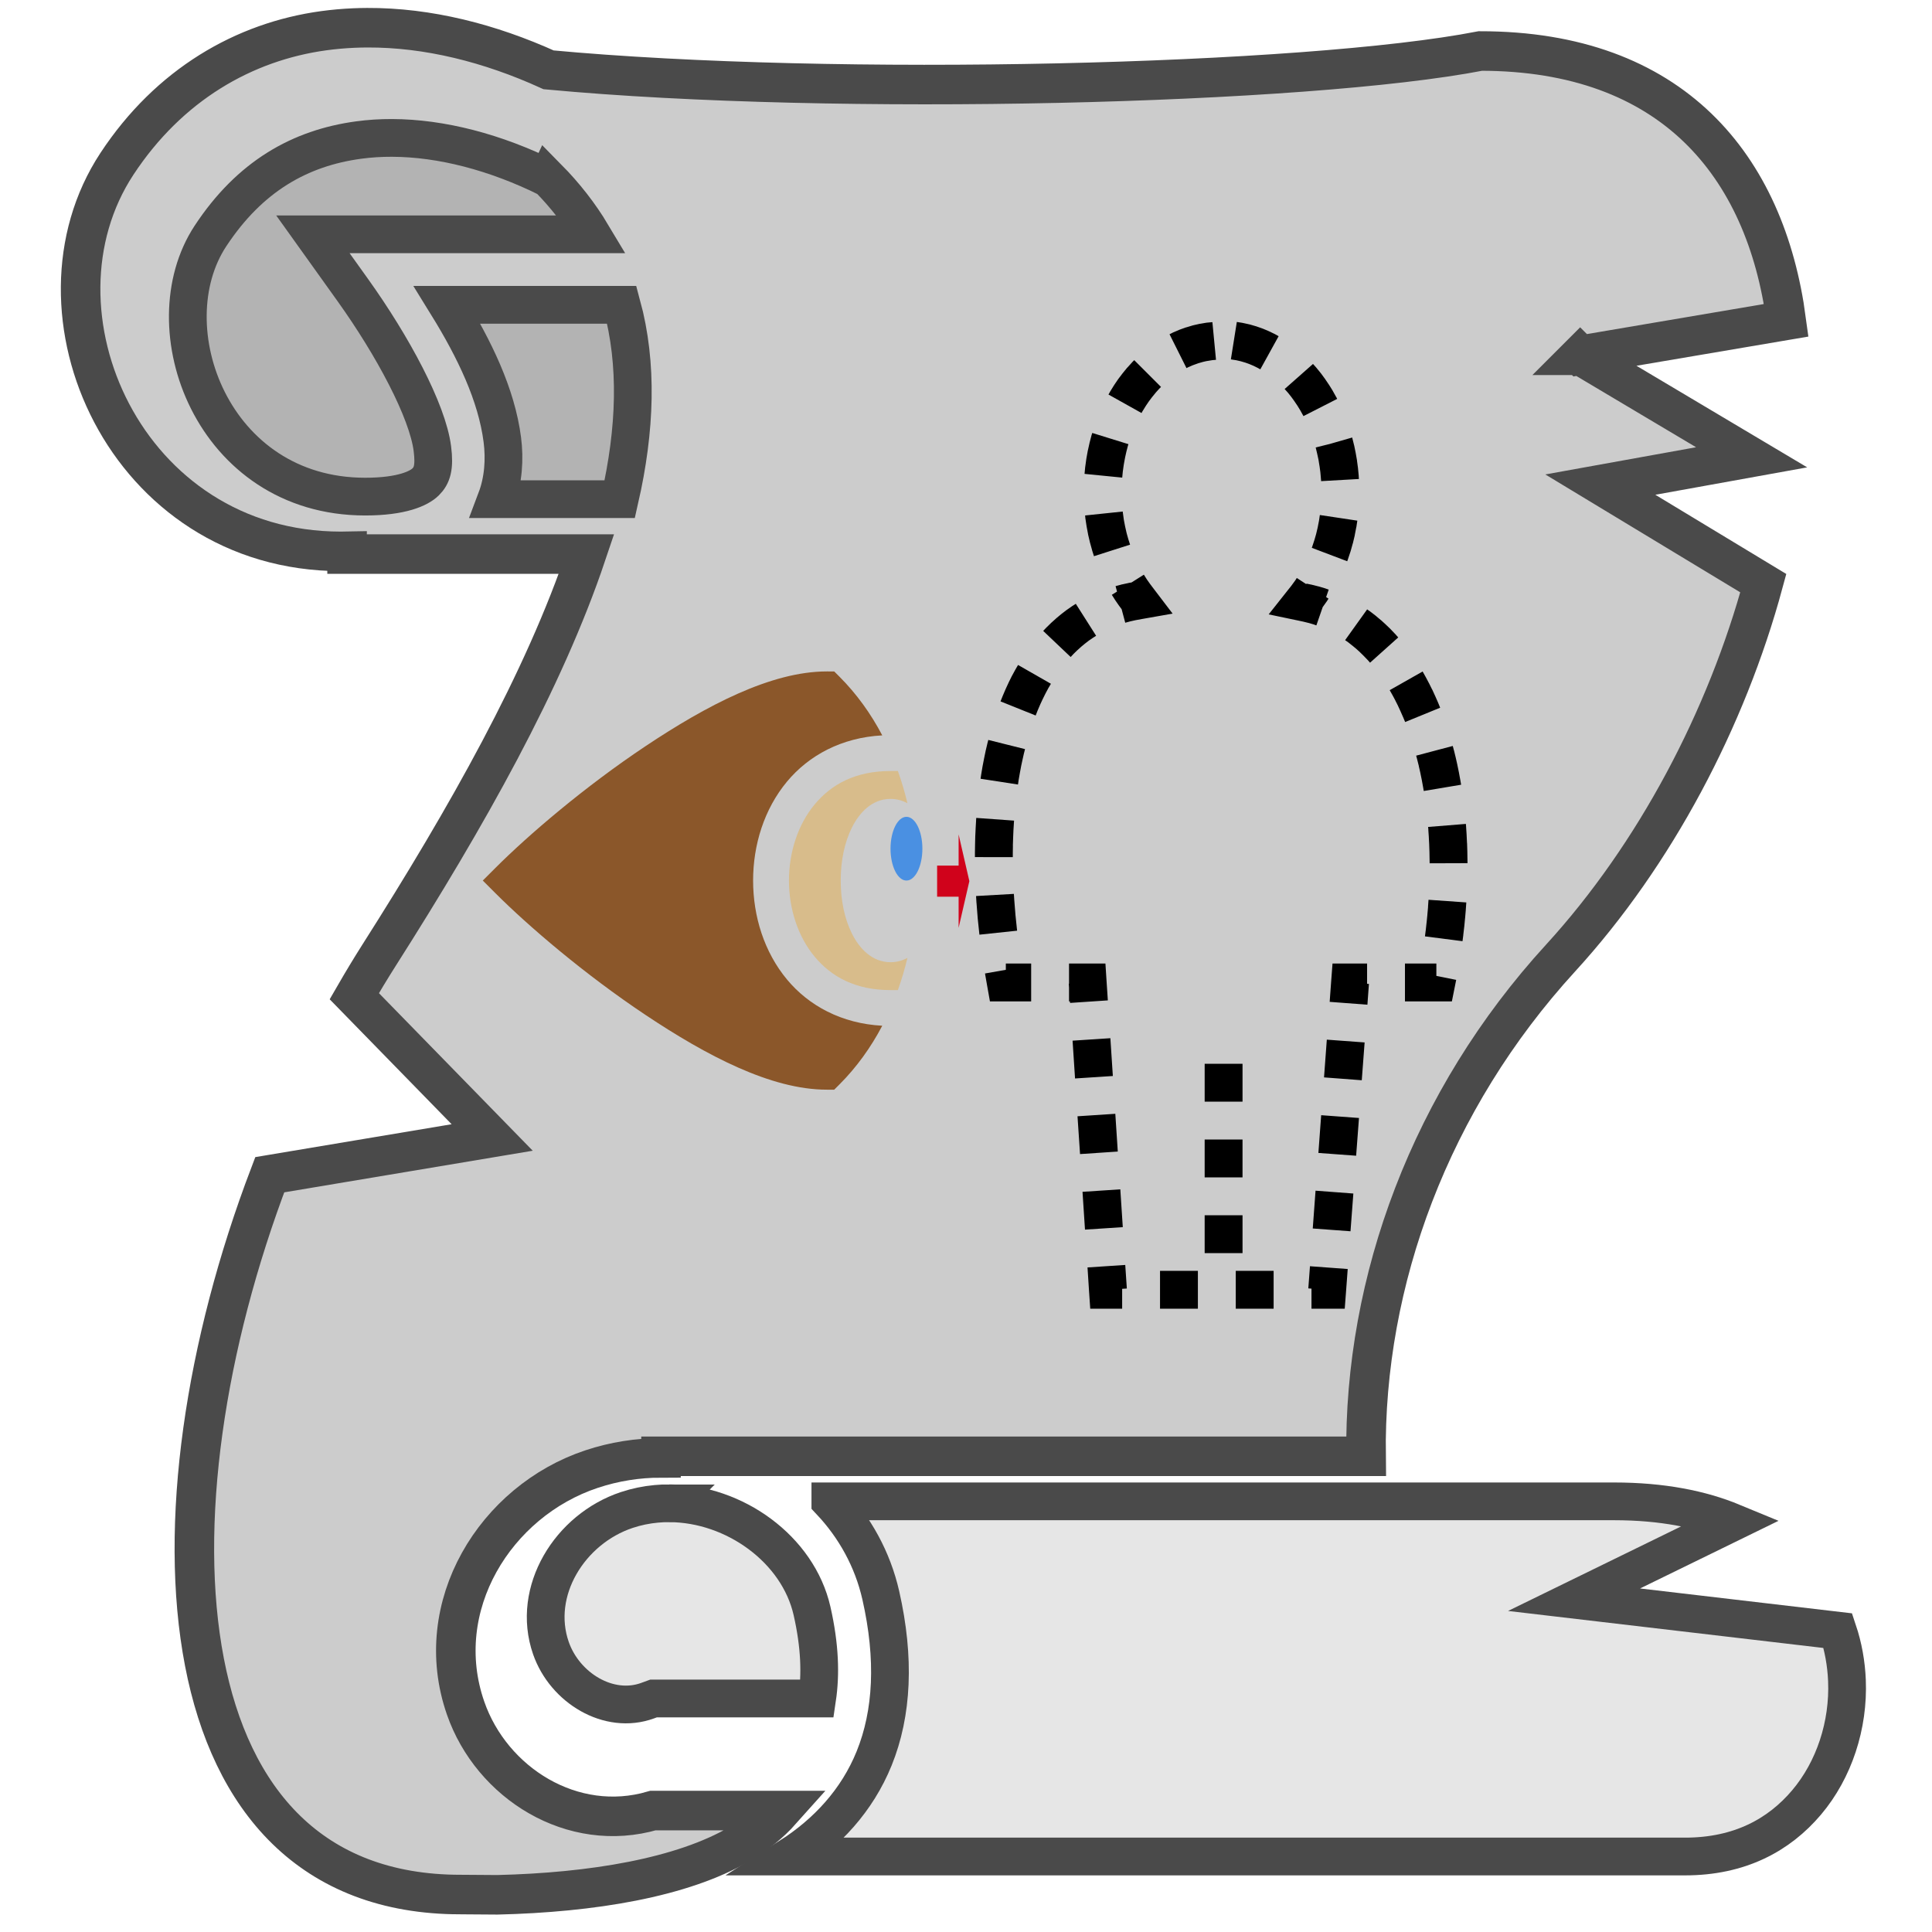 <?xml version="1.0" encoding="UTF-8" standalone="no"?>
<svg
   viewBox="0 0 512 512"
   style="height: 64px; width: 64px;"
   version="1.1"
   id="svg42"
   sodipodi:docname="spell-detection-de-linvisible.svg"
   inkscape:version="1.1 (ce6663b3b7, 2021-05-25)"
   inkscape:export-filename="/home/plic/Téléchargements/spell-clairvoyance.png"
   inkscape:export-xdpi="24"
   inkscape:export-ydpi="24"
   xmlns:inkscape="http://www.inkscape.org/namespaces/inkscape"
   xmlns:sodipodi="http://sodipodi.sourceforge.net/DTD/sodipodi-0.dtd"
   xmlns="http://www.w3.org/2000/svg"
   xmlns:svg="http://www.w3.org/2000/svg"
   xmlns:rdf="http://www.w3.org/1999/02/22-rdf-syntax-ns#"
   xmlns:cc="http://creativecommons.org/ns#"
   xmlns:dc="http://purl.org/dc/elements/1.1/">
  <defs
     id="defs46" />
  <sodipodi:namedview
     pagecolor="#ffffff"
     bordercolor="#666666"
     borderopacity="1"
     objecttolerance="10"
     gridtolerance="10"
     guidetolerance="10"
     inkscape:pageopacity="0"
     inkscape:pageshadow="2"
     inkscape:window-width="1489"
     inkscape:window-height="911"
     id="namedview44"
     showgrid="false"
     inkscape:zoom="0.4609375"
     inkscape:cx="-91.118645"
     inkscape:cy="62.915255"
     inkscape:window-x="2404"
     inkscape:window-y="139"
     inkscape:window-maximized="0"
     inkscape:current-layer="svg42"
     inkscape:pagecheckerboard="0" />
  <path
     d="m 97.286,7.344 c -1.171,0.005 -2.341,0.034 -3.508,0.084 C 91.11,7.543 88.453,7.778 85.812,8.138 64.682,11.016 44.785,22.457 30.991,43.415 5.204,82.599 33.29,146.117 90.318,146.117 c 0.562,0 1.108,-0.013 1.659,-0.023 v 0.738 h 63.455 c -11.271,33.521 -31.744,69.774 -54.951,106.27 -2.265,3.562 -4.457,7.206 -6.59,10.903 l 36.542,37.438 -58.948,9.873 C 37.196,401.382 42.757,502.076 122.066,502.076 v -0.002 l 9.754,0.069 c 24.967,-0.597 48.962,-4.503 64.251,-13.502 4.373,-2.575 7.994,-5.487 10.966,-8.822 h -33.994 c -21.3,6.234 -42.747,-7.271 -49.657,-27.159 -9.383,-27 7.879,-54.858 33.388,-63.336 6.08,-2.022 12.282,-2.969 18.403,-2.969 v -0.425 h 186.839 c -0.597,-46.522 17.13,-94.425 51.531,-132.012 25.098,-27.425 44.035,-63.517 53.748,-99.371 l -43.192,-26.122 40.098,-7.236 -45.439,-27.038 h -0.005 l 0.002,-0.002 0.002,0.002 54.614,-9.272 C 467.892,43.877 443.158,13.515 392.312,13.515 346.336,22.448 221.627,25.623 145.385,18.504 129.786,11.419 113.38,7.27 97.286,7.344 Z"
     class=""
     id="path2"
     inkscape:connector-curvature="0"
     style="fill:#cccccc;fill-opacity:1;stroke:#4a4a4a;stroke-width:10.477;stroke-opacity:1" />
  <g
     id="g830-9"
     transform="matrix(0.537,0,0,0.537,186.794,78.759)">
    <path
       id="path828-6-1"
       d="m 262.53,12.22 -2.936,18.468 2.72,0.437 2.155,0.5 2.124,0.625 h 0.03 l 1.595,0.563 0.155,0.062 0.344,0.125 1.936,0.813 0.125,0.062 2.033,1 1.312,0.72 9.03,-16.345 -1.78,-1 -0.22,-0.125 -0.217,-0.094 -2.532,-1.218 -0.22,-0.093 -0.248,-0.126 -2.563,-1.063 -0.25,-0.092 -0.25,-0.094 -2.594,-0.906 -0.28,-0.094 -0.25,-0.063 -2.656,-0.78 -0.28,-0.063 -0.252,-0.062 -2.718,-0.594 -0.28,-0.06 -0.283,-0.064 -2.75,-0.437 z m -12.06,0.092 -2.376,0.22 -0.313,0.03 -0.28,0.032 -2.938,0.5 -0.28,0.03 -0.282,0.063 -2.906,0.657 -0.28,0.062 -0.283,0.094 -2.81,0.844 -0.282,0.062 -0.282,0.094 -2.78,1 -0.25,0.094 -0.25,0.125 -2.75,1.155 -0.25,0.125 -0.22,0.125 -1.344,0.656 8.374,16.72 0.844,-0.438 0.064,-0.03 2.156,-0.938 2.78,-1 2.282,-0.657 1.75,-0.406 h 0.063 l 2.688,-0.436 0.156,-0.032 1.78,-0.156 -1.78,-18.593 z m -38.564,18.75 -0.812,0.813 -0.156,0.156 -0.157,0.19 -2.124,2.343 -0.156,0.156 -0.156,0.155 -2.03,2.5 -0.126,0.156 -0.125,0.157 -1.97,2.594 -0.124,0.19 -0.126,0.155 -1.844,2.72 -0.094,0.186 -0.125,0.157 -1.75,2.844 -0.093,0.157 -0.093,0.188 -0.656,1.156 16.312,9.126 0.438,-0.812 0.218,-0.344 1.313,-2.125 0.06,-0.094 0.157,-0.25 1.375,-2.03 0.188,-0.25 0.063,-0.094 1.437,-1.906 2,-2.438 0.03,-0.03 1.532,-1.688 0.313,-0.313 0.5,-0.5 -13.22,-13.218 z m 88.22,1.875 -14,12.376 1.312,1.468 0.28,0.314 1.376,1.718 0.03,0.063 0.22,0.25 1.562,2.156 1.28,1.907 0.22,0.313 1.438,2.344 1.156,2.091 0.188,0.313 0.218,0.438 16.656,-8.5 -0.406,-0.782 -0.094,-0.156 -0.093,-0.156 -1.533,-2.75 -0.093,-0.157 -0.094,-0.187 -1.656,-2.656 -0.094,-0.157 -0.125,-0.156 -1.72,-2.56 -0.092,-0.157 -0.125,-0.157 -1.813,-2.468 -0.125,-0.157 -0.125,-0.155 -1.906,-2.344 -0.126,-0.155 -0.125,-0.156 -1.595,-1.782 z M 191.187,67 l -0.22,0.688 -0.062,0.187 -0.062,0.188 -0.906,3.468 -0.063,0.19 -0.03,0.186 -0.782,3.53 -0.063,0.19 -0.03,0.186 -0.657,3.626 -0.032,0.187 -0.03,0.188 -0.5,3.656 -0.03,0.186 -0.032,0.188 -0.313,3.344 18.594,1.843 0.28,-2.936 0.47,-3.344 0.06,-0.344 0.595,-3.25 0.625,-2.812 0.063,-0.25 0.03,-0.125 0.72,-2.75 0.218,-0.69 L 191.188,67 Z m 128.28,2.25 -11.093,3.188 -6.938,1.718 0.063,0.25 0.03,0.094 0.626,2.625 0.656,3 0.032,0.22 0.03,0.124 0.438,2.75 0.063,0.343 0.375,2.78 0.03,0.313 v 0.03 l 0.25,2.814 v 0.125 l 0.033,0.25 0.062,0.906 18.656,-1.06 -0.092,-1.25 v -0.345 l -0.344,-3.53 v -0.157 l -0.03,-0.188 -0.47,-3.47 v -0.155 l -0.03,-0.188 -0.595,-3.406 -0.033,-0.186 -0.03,-0.156 -0.688,-3.376 -0.033,-0.156 -0.062,-0.187 -0.813,-3.282 -0.03,-0.188 -0.063,-0.156 z m -113.25,36.53 -18.562,1.94 0.094,0.968 v 0.187 l 0.03,0.188 0.564,3.75 0.03,0.187 0.032,0.188 0.688,3.656 0.03,0.187 0.032,0.19 0.844,3.593 0.03,0.187 0.064,0.188 0.97,3.5 0.03,0.187 0.062,0.188 0.875,2.75 17.814,-5.688 -0.875,-2.75 -0.782,-2.78 -0.032,-0.19 -0.062,-0.186 -0.72,-3.22 -0.56,-2.906 -0.033,-0.188 -0.03,-0.187 -0.406,-2.97 -0.063,-0.375 -0.06,-0.594 z m 97.282,1.72 -0.375,2.53 -0.03,0.157 -0.033,0.22 -0.656,3.343 -0.687,2.906 -0.033,0.094 -0.062,0.28 -0.813,2.814 -1.156,3.5 -0.125,0.344 17.471,6.622 0.28,-0.75 0.064,-0.187 0.062,-0.188 1.156,-3.468 0.063,-0.19 0.063,-0.186 1,-3.594 0.062,-0.188 0.063,-0.187 0.875,-3.656 0.03,-0.19 0.032,-0.218 0.72,-3.718 0.06,-0.188 0.033,-0.22 0.437,-2.905 -18.5,-2.78 z m -86.844,29.438 -6.094,3.843 -1.156,0.19 -0.187,0.03 -0.19,0.063 -3.03,0.656 -0.22,0.03 -0.186,0.063 -2.906,0.78 0.718,2.688 -2.562,1.595 1.5,2.375 0.125,0.188 0.093,0.156 1.906,2.75 0.124,0.156 0.125,0.156 0.968,1.313 1.78,6.686 2.532,-0.687 0.28,-0.064 0.126,-0.03 2.25,-0.5 0.375,-0.064 2.72,-0.5 15.094,-2.656 -9.28,-12.187 -1.72,-2.282 -0.125,-0.157 -0.126,-0.186 -1.438,-2.03 -0.187,-0.314 -0.032,-0.03 -1.282,-2.032 z m 75.47,1.625 -0.688,1.093 -0.25,0.344 -1.5,2.063 -0.25,0.343 -1.813,2.28 -9.375,11.845 14.78,3.095 2.47,0.53 0.375,0.095 2.03,0.5 h 0.033 l 0.343,0.094 2,0.594 0.25,0.093 0.126,0.032 1.125,0.407 3.126,-9.032 1.688,-2.375 0.125,-0.157 0.124,-0.187 0.937,-1.44 -1.186,-0.78 1.28,-3.688 -1.5,-0.53 -0.155,-0.063 -0.22,-0.064 -2.72,-0.812 -0.186,-0.063 -0.188,-0.03 -2.812,-0.72 -0.188,-0.03 -0.187,-0.063 -2.845,-0.593 -0.063,0.28 -4.687,-3.06 z m -109.063,12.75 -1.625,1.03 -0.157,0.095 -0.155,0.125 -2.375,1.656 -0.156,0.093 -0.156,0.125 -2.282,1.75 -0.156,0.125 -0.156,0.125 -2.22,1.843 -0.155,0.126 -0.126,0.125 -2.156,1.94 -0.157,0.124 -0.124,0.125 -2.062,2.03 -0.156,0.125 -0.125,0.125 -1.594,1.688 13.56,12.875 1.345,-1.438 0.156,-0.156 0.095,-0.095 1.563,-1.53 0.28,-0.25 1.595,-1.44 0.03,-0.03 0.25,-0.22 1.626,-1.343 0.155,-0.125 0.156,-0.125 1.657,-1.28 0.25,-0.188 0.063,-0.03 1.72,-1.19 0.343,-0.218 1.28,-0.812 -10.03,-15.78 z m 143.78,2.75 -10.872,15.187 1.467,1.03 0.25,0.19 0.032,0.03 1.655,1.313 0.28,0.218 1.626,1.345 0.22,0.188 0.063,0.062 1.593,1.438 0.25,0.25 1.563,1.53 1.78,1.845 0.22,0.218 1.31,1.47 13.908,-12.47 -1.5,-1.687 -0.094,-0.126 -0.125,-0.094 -2,-2.094 -0.095,-0.125 -0.125,-0.124 -2.063,-1.97 -0.125,-0.124 -0.125,-0.125 -2.093,-1.906 -0.125,-0.124 -0.158,-0.094 -2.156,-1.812 -0.125,-0.125 -0.155,-0.125 -2.22,-1.72 -0.155,-0.093 -0.125,-0.125 -1.78,-1.25 z m -172.278,27.437 -1.5,2.594 -0.063,0.125 -0.063,0.124 -1.5,2.75 -0.062,0.125 -0.063,0.124 -1.406,2.844 -0.03,0.093 -0.064,0.126 -1.343,2.906 -0.064,0.125 -0.03,0.094 -1.282,3 -0.063,0.095 -0.03,0.125 -1.094,2.72 17.344,6.968 1,-2.532 0.094,-0.187 v -0.032 l 1.094,-2.532 0.093,-0.22 1.126,-2.436 0.125,-0.25 1.157,-2.344 0.032,-0.03 0.093,-0.22 1.218,-2.28 0.126,-0.25 1.375,-2.345 -16.218,-9.28 z m 199.656,3.22 -16.25,9.218 1.374,2.437 0.125,0.22 1.25,2.343 0.092,0.218 1.22,2.406 0.093,0.22 1.156,2.5 0.095,0.218 1.125,2.563 0.094,0.187 1,2.406 17.28,-7.062 -1.062,-2.625 -0.062,-0.095 -0.03,-0.094 -1.314,-3 -0.03,-0.093 -0.063,-0.093 -1.344,-2.938 -0.064,-0.094 -0.062,-0.093 -1.406,-2.845 -0.063,-0.125 -0.063,-0.094 -1.468,-2.78 -0.063,-0.126 -0.06,-0.094 -1.5,-2.687 z m -214.346,33.78 -0.5,1.97 -0.03,0.06 v 0.095 l -0.814,3.438 v 0.093 l -0.03,0.094 -0.72,3.47 -0.03,0.093 v 0.093 l -0.688,3.53 v 0.064 l -0.03,0.094 -0.595,3.562 -0.03,0.094 v 0.063 l -0.345,2.343 18.47,2.844 0.312,-2.188 0.03,-0.156 0.564,-3.25 0.03,-0.156 0.595,-3.188 0.03,-0.187 0.72,-3.313 0.687,-3.062 0.063,-0.188 0.437,-1.78 -18.125,-4.532 z m 229.22,2.97 -18.064,4.78 0.533,1.97 0.03,0.155 0.782,3.094 h -0.03 l 0.75,3.28 0.03,0.188 0.656,3.187 v 0.03 l 0.033,0.126 0.593,3.25 0.03,0.157 0.345,2 18.44,-3.093 -0.376,-2.156 v -0.094 l -0.03,-0.063 -0.658,-3.56 v -0.095 l -0.03,-0.094 -0.72,-3.5 -0.03,-0.093 v -0.093 l -0.782,-3.47 -0.03,-0.093 -0.002,-0.06 -0.843,-3.44 -0.033,-0.093 -0.03,-0.093 -0.563,-2.125 z m -235.158,35.5 -0.093,1.342 v 0.126 l -0.22,3.843 v 0.126 l -0.186,3.844 v 0.125 l -0.094,3.875 v 0.125 l -0.063,3.906 v 2.032 l 18.69,0.032 v -1.907 l 0.06,-3.78 H 152 l 0.125,-3.594 v -0.157 l 0.156,-3.562 v -0.156 l 0.22,-3.532 v -0.156 l 0.094,-1.188 -18.656,-1.343 z m 241.625,2.967 -18.625,1.5 0.125,1.375 h -0.03 l 0.25,3.657 v 0.155 l 0.187,3.563 v 0.156 l 0.124,3.594 v 0.125 l 0.062,3.625 v 0.156 l 0.03,1.53 18.69,-0.062 -0.032,-1.687 v -0.125 l -0.063,-3.906 v -0.157 l -0.124,-3.875 v -0.093 l -0.03,-0.064 -0.188,-3.844 v -0.157 l -0.25,-3.812 v -0.157 l -0.125,-1.5 z M 152.5,294.47 l -18.656,1.06 0.187,3.158 v 0.125 l 0.032,0.125 0.625,8 0.032,0.093 v 0.126 l 0.78,7.438 18.594,-1.97 -0.75,-7.218 -0.03,-0.22 -0.626,-7.78 z m 204.625,2.905 -0.25,3.53 h 0.03 l -0.342,3.783 v 0.125 l -0.375,3.78 -0.032,0.157 -0.406,3.78 -0.03,0.126 -0.345,2.78 18.53,2.377 0.376,-2.907 v -0.125 l 0.47,-4.06 v -0.064 l 0.03,-0.094 0.376,-4.03 0.03,-0.063 0.002,-0.095 0.343,-4.03 v -0.124 l 0.25,-3.533 -18.655,-1.312 z m -208.594,31.47 v 3.092 l -10.28,1.813 1.063,6.063 1.375,7.718 h 20.343 v -18.686 h -12.5 z m 31.19,0 v 9.967 h -0.126 l 0.125,1.907 v 6.81 h 0.436 l 0.063,0.75 18.655,-1.25 -0.625,-9.436 -0.563,-8.75 H 179.72 Z m 130.03,0 -0.656,8.655 -0.75,10.25 18.625,1.406 0.75,-10.25 -0.908,-0.062 v -10 H 309.75 Z m 35.75,0 v 18.686 h 23.156 l 1.5,-7.5 0.625,-3.124 -9.78,-1.97 v -6.092 h -15.5 z m -145.375,36.842 -18.656,1.22 1.218,18.656 18.656,-1.22 -1.22,-18.656 z m 106.813,0.72 -1.375,18.624 18.625,1.408 1.406,-18.657 -18.656,-1.374 z m -60.282,11.906 V 397 h 18.688 V 378.312 H 246.657 Z M 202.562,403 l -18.656,1.22 1.25,18.655 18.625,-1.25 L 202.563,403 Z m 101.594,0.688 -1.375,18.625 18.626,1.375 1.406,-18.625 -18.656,-1.375 z m -57.5,12 v 18.687 h 18.688 v -18.688 h -18.688 z m -41.626,24.592 -18.655,1.22 1.22,18.656 18.655,-1.22 -1.22,-18.655 z m 96.345,0.658 -1.375,18.656 18.625,1.375 1.406,-18.626 -18.655,-1.406 z m -54.72,12.125 v 18.687 h 18.69 v -18.688 h -18.69 z m -39.186,24.53 -18.626,1.22 0.75,11.656 0.594,8.717 h 15.75 v -9.812 l 2.312,-0.156 -0.78,-11.626 z m 91.155,0.626 -0.813,10.936 1.563,0.125 v 9.908 h 16.406 l 0.658,-8.657 0.812,-10.936 -18.625,-1.375 z m -74,2.28 v 18.688 h 18.688 V 480.5 h -18.688 z m 37.375,0 v 18.688 h 18.688 V 480.5 H 262 Z"
       inkscape:connector-curvature="0"
       style="fill:#000000;fill-opacity:1" />
  </g>
  <g
     id="g865"
     transform="matrix(1.263,0,0,1.263,-33.59,-75.815)">
    <path
       d="m 200.078,200.912 c -11.701,0 -25.231,7.147 -38.025,15.676 -12.794,8.529 -24.589,18.635 -31.496,25.544 l -2.661,2.659 2.661,2.659 c 6.908,6.908 18.703,17.015 31.496,25.544 12.794,8.529 26.324,15.676 38.025,15.676 h 1.559 l 1.1,-1.102 c 3.612,-3.612 6.597,-7.781 8.98,-12.315 -8.554,-0.45 -15.427,-4.225 -19.961,-9.666 -4.837,-5.805 -7.14,-13.326 -7.14,-20.796 0,-7.47 2.303,-14.991 7.14,-20.795 4.534,-5.441 11.407,-9.216 19.962,-9.666 -2.384,-4.534 -5.369,-8.704 -8.98,-12.315 l -1.102,-1.102 z"
       id="path2-3-2"
       inkscape:connector-curvature="0"
       style="fill:#8b572a;fill-opacity:1;stroke-width:0.418" />
    <path
       d="m 213.45,221.807 c -7.355,0 -12.395,2.779 -15.916,7.005 -3.521,4.225 -5.397,10.077 -5.397,15.979 0,5.903 1.875,11.754 5.397,15.979 3.521,4.225 8.561,7.005 15.916,7.005 h 1.546 c 0.79,-2.205 1.456,-4.465 2.004,-6.762 -1.045,0.568 -2.225,0.912 -3.55,0.912 -3.879,0 -6.54,-2.892 -8.092,-5.996 -1.552,-3.104 -2.356,-6.937 -2.356,-11.138 0,-4.201 0.803,-8.034 2.356,-11.138 1.552,-3.105 4.212,-5.996 8.092,-5.996 1.326,0 2.505,0.344 3.55,0.912 -0.547,-2.297 -1.214,-4.558 -2.005,-6.762 z"
       id="path4-6-7"
       inkscape:connector-curvature="0"
       style="fill:#d8bc8b;fill-opacity:1;stroke-width:0.418" />
    <path
       d="m 227.737,235.111 v 6.535 h -4.511 v 6.535 h 4.511 v 6.535 l 2.256,-9.803 z"
       id="path6-7-0"
       inkscape:connector-curvature="0"
       style="fill:#d0021b;fill-opacity:1;stroke-width:0.098" />
    <path
       d="m 216.793,231.418 c -1.846,0 -3.343,2.993 -3.343,6.686 0,3.693 1.497,6.686 3.343,6.686 1.846,0 3.343,-2.993 3.343,-6.686 0,-3.693 -1.497,-6.686 -3.343,-6.686 z"
       class="selected"
       id="path8-2-9"
       inkscape:connector-curvature="0"
       style="fill:#4a90e2;fill-opacity:1;stroke-width:0.418" />
  </g>
  <path
     d="m 103.896,36.547 c 13.137,0.043 27.407,3.804 41.247,10.63 l 0.033,-0.07 c 4.667,4.735 8.542,9.737 11.68,14.985 H 82.92 l 10.574,14.78 c 10.608,14.83 19.803,31.99 21.09,42.024 0.643,5.017 -0.11,7.167 -1.814,8.836 -1.705,1.67 -6.228,3.875 -15.99,3.875 -40.587,0 -56.878,-44.952 -41.012,-69.06 C 66.238,46.64 79.582,39.22 95.002,37.12 c 2.89,-0.395 5.863,-0.583 8.894,-0.573 z"
     class=""
     id="path4"
     inkscape:connector-curvature="0"
     style="fill:#b3b3b3;fill-opacity:1;stroke:#4a4a4a;stroke-width:10;stroke-opacity:1" />
  <path
     d="m 118.5,80.78 h 46.28 c 4.275,15.734 3.656,33.07 -0.544,51.51 H 131.52 c 1.9,-5.027 2.268,-10.574 1.6,-15.77 -1.527,-11.913 -7.405,-24.065 -14.62,-35.74 z"
     class=""
     id="path6"
     inkscape:connector-curvature="0"
     style="fill:#b3b3b3;fill-opacity:1;stroke:#4a4a4a;stroke-width:10;stroke-opacity:1" />
  <path
     d="m 220.053,397.875 c 6.44,6.84 11.192,15.31 13.37,24.914 3.797,16.736 3.092,31.208 -1.767,43.204 -4.526,11.175 -12.576,19.79 -22.29,26 h 237.19 c 14.448,0 24.887,-5.678 32.2,-14.318 7.312,-8.64 11.2,-20.514 10.705,-32.352 -0.186,-4.473 -0.978,-8.913 -2.407,-13.18 l -69.91,-8.205 42.017,-20.528 c -8.32,-3.442 -18.64,-5.537 -31.375,-5.537 H 220.053 Z"
     class="selected"
     id="path8"
     inkscape:connector-curvature="0"
     style="fill:#e6e6e6;fill-opacity:1;stroke:#4a4a4a;stroke-width:10;stroke-opacity:1" />
  <path
     d="m 177.385,398.381 c -1.152,-0.003 -2.306,0.048 -3.457,0.153 -2.633,0.242 -5.256,0.775 -7.824,1.63 -15.11,5.02 -25.338,21.54 -20.11,36.583 3.673,10.57 15.347,17.71 25.654,13.938 l 1.555,-0.57 h 43.354 c 0.946,-6.36 0.754,-13.882 -1.358,-23.192 -3.71,-16.358 -20.543,-28.483 -37.815,-28.54 z"
     class=""
     id="path10"
     inkscape:connector-curvature="0"
     style="fill:#e6e6e6;fill-opacity:1;stroke:#4a4a4a;stroke-width:10;stroke-opacity:1" />
  <g
     font-size="42"
     font-style="normal"
     font-weight="bold"
     class=""
     transform="translate(620.59,120.642)"
     style="font-style:normal;font-weight:bold;font-size:42px;font-family:Arial, Helvetica, sans-serif;text-anchor:middle"
     id="g40">
    <flowRoot
       xml:space="preserve"
       id="flowRoot858"
       style="font-style:normal;font-weight:normal;font-size:40px;line-height:1.25;font-family:sans-serif;letter-spacing:0px;word-spacing:0px;fill:#000000;fill-opacity:1;stroke:none"
       transform="translate(-290,-103)"><flowRegion
         id="flowRegion860"><rect
           id="rect862"
           width="95.112"
           height="106.617"
           x="265.393"
           y="137.689" /></flowRegion><flowPara
         id="flowPara864" /></flowRoot>
  </g>
</svg>
